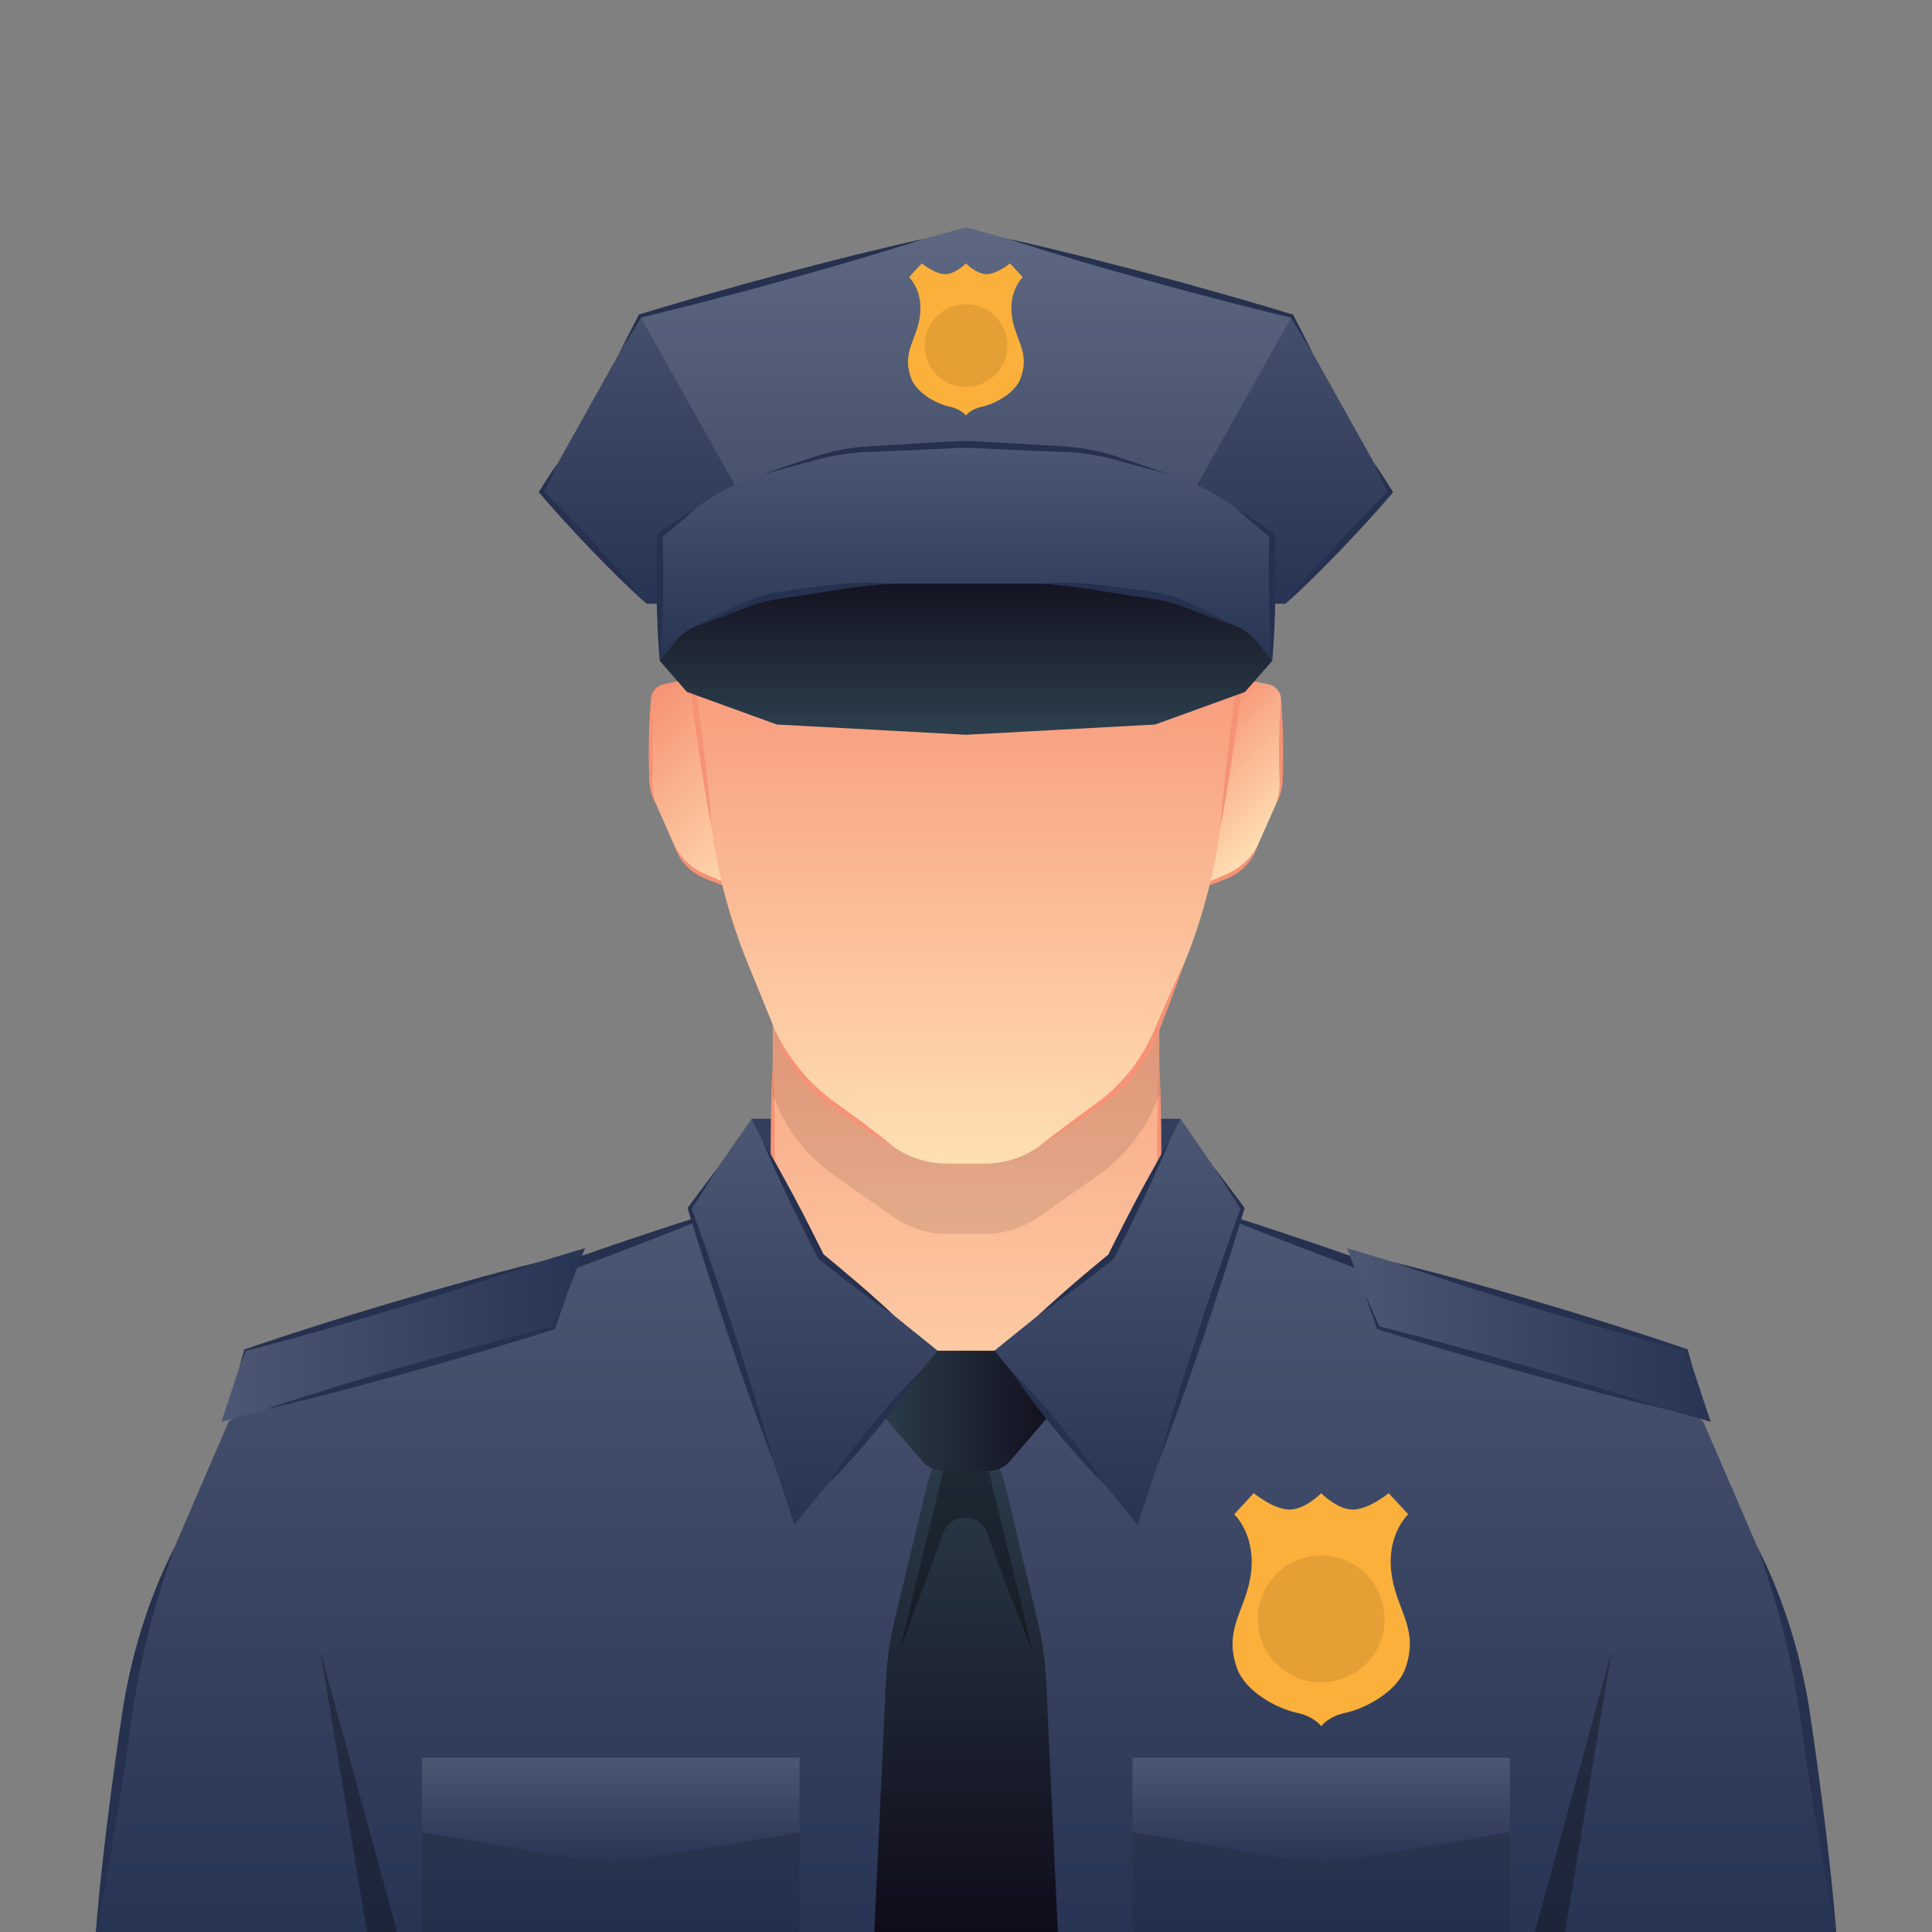 <?xml version="1.0" encoding="iso-8859-1"?>
<!-- Generator: Adobe Illustrator 21.0.0, SVG Export Plug-In . SVG Version: 6.00 Build 0)  -->
<svg version="1.1" xmlns="http://www.w3.org/2000/svg" xmlns:xlink="http://www.w3.org/1999/xlink" x="0px" y="0px" width="2800px"
	 height="2800px" viewBox="0 0 2800 2800" enable-background="new 0 0 2800 2800" xml:space="preserve">
<rect x="0" y="0" width="2800" height="2800" fill="#808080" stroke="none"/>
<!-- <g id="BACKGROUND">
	<linearGradient id="SVGID_1_" gradientUnits="userSpaceOnUse" x1="-9.428368e-08" y1="9.428277e-08" x2="2800" y2="2800">
		<stop  offset="0" style="stop-color:#FFFF7E"/>
		<stop  offset="1" style="stop-color:#00A8C5"/>
	</linearGradient>
	<rect fill="url(#SVGID_1_)" width="2800" height="2800"/>
	<circle opacity="0.5" fill="#FFFFFF" cx="1400" cy="1400" r="1211.9"/>
</g> -->
<g id="OBJECTS">
	<g>
		<linearGradient id="SVGID_2_" gradientUnits="userSpaceOnUse" x1="1399.999" y1="1464.373" x2="1399.999" y2="2060.578">
			<stop  offset="0" style="stop-color:#283453"/>
			<stop  offset="1" style="stop-color:#4C5774"/>
		</linearGradient>
		<polygon fill="url(#SVGID_2_)" points="1710.8,1621.4 1400,1621.4 1400,1621.4 1089.2,1621.4 1089.2,1843.3 1400,2060.6 
			1400,2060.6 1400,2060.6 1400,2060.6 1400,2060.6 1710.8,1843.3 		"/>
		<g>
			<linearGradient id="SVGID_3_" gradientUnits="userSpaceOnUse" x1="1400" y1="2225.486" x2="1400" y2="1225.896">
				<stop  offset="0" style="stop-color:#FFDFB4"/>
				<stop  offset="1" style="stop-color:#F69275"/>
			</linearGradient>
			<rect x="1119.9" y="1225.9" fill="url(#SVGID_3_)" width="560.3" height="999.6"/>
			<g>
				<path fill="#F69275" d="M1680.1,1779c-1.2-19.5-1.9-39-2.3-58.5c-0.3-9.8-0.3-19.5-0.5-29.3l-0.2-29.3c0-19.5,0.2-39,0.7-58.5
					c0.4-19.5,1.1-39,2.3-58.5c1.2,19.5,1.9,39,2.3,58.5c0.4,19.5,0.7,39,0.7,58.5l-0.2,29.3c-0.2,9.8-0.2,19.5-0.5,29.3
					C1682,1740,1681.4,1759.5,1680.1,1779z"/>
				<path fill="#F69275" d="M1119.9,1545c1.2,19.5,1.9,39,2.3,58.5c0.3,9.8,0.3,19.5,0.5,29.3l0.2,29.3c0,19.5-0.2,39-0.7,58.5
					c-0.4,19.5-1.1,39-2.3,58.5c-1.2-19.5-1.9-39-2.3-58.5c-0.4-19.5-0.7-39-0.7-58.5l0.2-29.3c0.2-9.8,0.2-19.5,0.5-29.3
					C1118,1584,1118.6,1564.5,1119.9,1545z"/>
			</g>
			<path opacity="0.1" d="M1119.9,1586.3l4.6,11.4c17.4,42.6,46.7,79.3,84.4,105.7l86,60.3c22.8,16,49.9,24.5,77.7,24.5h27.5h27.5
				c27.8,0,55-8.6,77.7-24.5l86-60.3c37.7-26.4,67-63.1,84.4-105.7l4.6-11.4v-360.4h-560.3V1586.3z"/>
			<g>
				<linearGradient id="SVGID_4_" gradientUnits="userSpaceOnUse" x1="917.655" y1="1030.446" x2="1131.808" y2="1244.599">
					<stop  offset="0" style="stop-color:#F69275"/>
					<stop  offset="1" style="stop-color:#FFDFB4"/>
				</linearGradient>
				<path fill="url(#SVGID_4_)" d="M943.3,1014.4v116.8c0,11.5,2.4,22.9,7.1,33.4l27.8,62.6c8.6,19.4,24.4,34.8,44.1,42.9l59.5,24.4
					v-244.2l-78.3-59.2c-5.3-4-12.1-5.6-18.7-4.2l-22.9,4.7C951.1,993.8,943.3,1003.4,943.3,1014.4z"/>
				<linearGradient id="SVGID_5_" gradientUnits="userSpaceOnUse" x1="1703.179" y1="1065.433" x2="1847.358" y2="1209.612">
					<stop  offset="0" style="stop-color:#F69275"/>
					<stop  offset="1" style="stop-color:#FFDFB4"/>
				</linearGradient>
				<path fill="url(#SVGID_5_)" d="M1796.5,991.2l-78.3,59.2v244.2l59.5-24.4c19.7-8.1,35.5-23.4,44.1-42.9l27.8-62.6
					c4.7-10.5,7.1-21.9,7.1-33.4v-116.8c0-11.1-7.8-20.6-18.6-22.8l-22.9-4.7C1808.6,985.6,1801.8,987.2,1796.5,991.2z"/>
			</g>
			<g>
				<path fill="#F69275" d="M978.2,1227.3c5.4,9.2,12,17.4,19.8,24.2c7.7,6.9,16.5,12.3,26.1,16.1c9.8,4,19.6,8.2,29.2,12.7
					c9.6,4.5,19.2,9.1,28.6,14.3c-10.3-2.9-20.4-6.3-30.4-9.9c-10-3.6-19.9-7.5-29.7-11.5c-10.2-4.1-19.5-10.4-27.1-18.3
					C987.1,1247,981.3,1237.5,978.2,1227.3z"/>
				<path fill="#F69275" d="M943.3,1014.4c1.2,12.6,1.9,25.2,2.3,37.8c0.3,6.3,0.3,12.6,0.5,18.9c0.1,6.3,0.1,12.6,0.2,18.9
					c0,12.6-0.2,25.2-0.7,37.8c-0.1,3.2-0.2,6.2-0.2,9.3c0.1,3.1,0.3,6.2,0.7,9.2c0.8,6.2,2.2,12.3,4.2,18.3
					c-3.2-5.5-5.5-11.5-7.1-17.7c-0.8-3.1-1.3-6.3-1.7-9.5c-0.4-3.2-0.5-6.5-0.6-9.6c-0.4-12.6-0.7-25.2-0.7-37.8
					c0.1-6.3,0.1-12.6,0.2-18.9c0.2-6.3,0.2-12.6,0.5-18.9C941.4,1039.6,942.1,1027,943.3,1014.4z"/>
				<path fill="#F69275" d="M1849.6,1164.7c1.9-6,3.4-12.1,4.2-18.3c0.4-3.1,0.7-6.2,0.7-9.2c0.1-3.1,0-6.1-0.2-9.3
					c-0.3-6.3-0.3-12.6-0.5-18.9c-0.1-6.3-0.1-12.6-0.2-18.9c0-12.6,0.2-25.2,0.7-37.8c0.4-12.6,1.1-25.2,2.3-37.8
					c1.2,12.6,1.9,25.2,2.3,37.8c0.4,12.6,0.7,25.2,0.7,37.8c-0.1,6.3-0.1,12.6-0.2,18.9c-0.2,6.3-0.2,12.6-0.5,18.9
					c-0.1,3.1-0.2,6.4-0.6,9.6c-0.4,3.2-1,6.4-1.7,9.5C1855.1,1153.2,1852.8,1159.2,1849.6,1164.7z"/>
				<path fill="#F69275" d="M1718.2,1294.6c9.3-5.2,18.9-9.8,28.6-14.3c9.7-4.4,19.4-8.7,29.2-12.7c9.5-3.9,18.3-9.3,26.1-16.1
					c7.8-6.8,14.3-15,19.8-24.2c-3.2,10.2-9,19.7-16.5,27.6c-7.5,7.9-16.9,14.2-27.1,18.3c-9.8,4-19.7,7.9-29.7,11.5
					C1738.6,1288.3,1728.5,1291.7,1718.2,1294.6z"/>
			</g>
			<linearGradient id="SVGID_6_" gradientUnits="userSpaceOnUse" x1="1400" y1="877.204" x2="1400" y2="1686.364">
				<stop  offset="0" style="stop-color:#F69275"/>
				<stop  offset="1" style="stop-color:#FFDFB4"/>
			</linearGradient>
			<path fill="url(#SVGID_6_)" d="M1400,1686.4h27.5c27.8,0,55-8.6,77.7-24.5l86-60.3c37.7-26.4,67-63.1,84.4-105.7l40.7-99.7
				c25.8-63.1,43.4-129.3,52.4-196.9l42.9-322H1400H988.4l42.9,322c9,67.6,26.6,133.8,52.4,196.9l40.7,99.7
				c17.4,42.6,46.7,79.3,84.4,105.7l86,60.3c22.8,16,49.9,24.5,77.7,24.5H1400z"/>
			<g>
				<path fill="#F69275" d="M1768.7,1199.2c1.9-27.1,4.7-54,7.6-80.9c3-26.9,6.3-53.8,9.8-80.6c3.6-26.8,7.4-53.6,11.6-80.4
					c4.2-26.8,8.6-53.5,13.8-80.1c-1.9,27.1-4.6,54-7.6,80.9c-2.9,26.9-6.3,53.8-9.9,80.6c-3.6,26.8-7.5,53.6-11.6,80.4
					C1778.3,1145.9,1773.9,1172.6,1768.7,1199.2z"/>
				<path fill="#F69275" d="M1505.2,1661.8c22.9-18.1,46.3-35.5,69.8-52.7l8.8-6.5c2.9-2.1,5.9-4.3,8.8-6.4
					c5.8-4.3,11.3-8.9,16.6-13.6l3.9-3.7l2-1.8l1.9-1.9l3.8-3.8l3.7-3.9c2.5-2.6,4.8-5.3,7.2-8c1.2-1.3,2.3-2.8,3.4-4.1
					c1.1-1.4,2.3-2.7,3.4-4.2c2.2-2.8,4.4-5.6,6.5-8.6c1-1.5,2.1-2.9,3.1-4.4l3-4.5c0.5-0.7,1-1.5,1.5-2.2l1.4-2.3l2.8-4.6l2.7-4.7
					c0.9-1.6,1.8-3.1,2.6-4.7l2.5-4.8c0.8-1.6,1.6-3.2,2.4-4.8c1.6-3.2,3-6.5,4.5-9.8l8.7-20.1c11.6-26.8,23.4-53.4,36-79.8
					c-9.5,27.6-19.7,54.9-30.2,82.1c-2.6,6.8-5.2,13.6-7.9,20.4c-1.4,3.4-2.8,6.9-4.4,10.2c-0.8,1.7-1.5,3.4-2.3,5l-2.5,5
					c-6.7,13.2-14.9,25.6-24,37.3c-9.2,11.6-19.5,22.3-30.7,32c-5.7,4.8-11.4,9.4-17.5,13.6c-3,2.2-6,4.2-9,6.2l-9.1,6.1
					C1554.4,1630.4,1530,1646.4,1505.2,1661.8z"/>
				<path fill="#F69275" d="M1124.5,1495.9c9.2,18,19.8,35.1,32.2,50.7c12.4,15.6,26.4,29.8,41.9,42.2l5.8,4.6l6,4.4l12.3,8.8
					c8.2,5.9,16.3,11.9,24.4,17.9c16.2,12.1,32.2,24.4,47.7,37.3c-17.5-10.2-34.5-21.1-51.4-32.2c-8.4-5.5-16.8-11.2-25.1-16.8
					l-12.5-8.6l-6.2-4.5l-6.1-4.7c-15.9-12.9-30.1-28-41.9-44.7C1140,1533.5,1130.6,1515.2,1124.5,1495.9z"/>
				<path fill="#F69275" d="M988.4,877.2c5.2,26.6,9.7,53.3,13.8,80.1c4.2,26.8,8,53.6,11.6,80.4c3.6,26.8,6.9,53.7,9.9,80.6
					c3,26.9,5.7,53.9,7.6,80.9c-5.2-26.6-9.7-53.3-13.8-80.1c-4.2-26.8-8-53.6-11.6-80.4c-3.6-26.8-6.9-53.7-9.8-80.6
					C993.1,931.2,990.4,904.3,988.4,877.2z"/>
			</g>
		</g>
		<g>
			<linearGradient id="SVGID_7_" gradientUnits="userSpaceOnUse" x1="1400" y1="329.576" x2="1400" y2="875.041">
				<stop  offset="0" style="stop-color:#4C5774"/>
				<stop  offset="1" style="stop-color:#283453"/>
			</linearGradient>
			<polygon fill="url(#SVGID_7_)" points="1872.4,458 1400,329.6 927.6,458 784.9,713.3 937.1,875 1400,875 1862.9,875 
				2015.1,713.3 			"/>
			<polygon opacity="0.1" fill="#FFFFFF" points="1400,329.6 927.6,458 1119.9,800.8 1400,800.8 1680.1,800.8 1872.4,458 			"/>
			<g>
				<path fill="#25314F" d="M808,671.9c-1.6,3.6-3.2,7.3-4.9,10.8c-1.7,3.6-3.3,7.2-5.1,10.7l-5.2,10.7l-5.3,10.6l-0.5-3.7
					c26.6,25.8,52.3,52.5,77.4,79.7c12.5,13.6,24.9,27.4,37.1,41.4c6.1,7,12.1,14,18,21.2c3,3.6,5.9,7.1,8.8,10.7
					c2.9,3.6,5.8,7.2,8.7,10.9c-3.5-3.1-7-6.2-10.4-9.3c-3.4-3.1-6.8-6.3-10.2-9.5c-6.8-6.3-13.4-12.8-20.1-19.3
					c-13.2-13-26.2-26.2-39.1-39.5c-25.6-26.7-50.7-54-74.8-82.1l-1.6-1.9l1.1-1.8l6.3-10.1l6.4-10c2.1-3.3,4.3-6.6,6.5-9.9
					C803.5,678.5,805.7,675.2,808,671.9z"/>
				<path fill="#25314F" d="M1340,345.9c-33.9,11.1-68,21.4-102.2,31.5l-25.6,7.5c-8.5,2.5-17.1,4.9-25.7,7.3l-25.7,7.3l-25.7,7.2
					c-34.3,9.5-68.7,18.8-103.2,27.7l-25.9,6.7l-25.9,6.5c-17.3,4.4-34.6,8.5-51.9,12.8l1.5-1.2l-7.9,13.1c-2.6,4.3-5.2,8.7-7.9,13
					l-8,13c-2.7,4.3-5.4,8.6-8.1,12.9c2.2-4.6,4.5-9.1,6.8-13.7l6.9-13.6c2.3-4.5,4.6-9.1,7-13.6l7-13.6l0.4-0.9l1.1-0.3
					c17.1-5.1,34.1-10.3,51.2-15.3l25.6-7.5l25.7-7.3c34.2-9.8,68.6-19.2,103-28.4l25.8-6.8l25.9-6.7c8.6-2.2,17.2-4.5,25.9-6.7
					l25.9-6.5C1270.5,361.9,1305.1,353.5,1340,345.9z"/>
				<path fill="#25314F" d="M1992,671.9c2.3,3.3,4.5,6.5,6.7,9.8c2.2,3.3,4.4,6.6,6.5,9.9l6.4,10l6.3,10.1l1.1,1.8l-1.6,1.9
					c-24.1,28.1-49.2,55.4-74.8,82.1c-12.8,13.3-25.8,26.5-39.1,39.5c-6.6,6.5-13.3,12.9-20.1,19.3c-3.4,3.2-6.7,6.4-10.2,9.5
					c-3.4,3.1-6.9,6.2-10.4,9.3c2.8-3.7,5.7-7.3,8.7-10.9c2.9-3.6,5.9-7.2,8.8-10.7c5.9-7.2,11.9-14.2,18-21.2
					c12.1-14,24.5-27.8,37.1-41.4c25.1-27.2,50.8-53.9,77.4-79.7l-0.5,3.7l-5.3-10.6l-5.2-10.7c-1.7-3.6-3.4-7.2-5.1-10.7
					C1995.2,679.2,1993.6,675.6,1992,671.9z"/>
				<path fill="#25314F" d="M1460,345.9c34.8,7.6,69.5,16,104,24.6l25.9,6.5c8.6,2.2,17.2,4.4,25.9,6.7l25.9,6.7l25.8,6.8
					c34.4,9.2,68.8,18.6,103,28.4l25.7,7.3l25.6,7.5c17.1,4.9,34.2,10.1,51.2,15.3l1.1,0.3l0.4,0.9l7,13.6c2.3,4.5,4.7,9,7,13.6
					l6.9,13.6c2.3,4.6,4.6,9.1,6.8,13.7c-2.7-4.3-5.4-8.6-8.1-12.9l-8-13c-2.7-4.3-5.3-8.7-7.9-13l-7.9-13.1l1.5,1.2
					c-17.3-4.2-34.6-8.4-51.9-12.8l-25.9-6.5l-25.9-6.7c-34.5-8.9-68.9-18.2-103.2-27.7l-25.7-7.2l-25.7-7.3
					c-8.6-2.5-17.1-4.8-25.7-7.3l-25.6-7.5C1528,367.3,1493.9,357,1460,345.9z"/>
			</g>
			<linearGradient id="SVGID_8_" gradientUnits="userSpaceOnUse" x1="1400" y1="1064.894" x2="1400" y2="807.914">
				<stop  offset="0" style="stop-color:#2D404E"/>
				<stop  offset="1" style="stop-color:#100C1A"/>
			</linearGradient>
			<polygon fill="url(#SVGID_8_)" points="1400,807.9 956.3,807.9 956.3,957.9 995.6,1002.8 1125.8,1050 1400,1064.9 1674.2,1050 
				1804.4,1002.8 1843.7,957.9 1843.7,807.9 			"/>
			<linearGradient id="SVGID_9_" gradientUnits="userSpaceOnUse" x1="1400" y1="644.164" x2="1400" y2="957.884">
				<stop  offset="0" style="stop-color:#4C5774"/>
				<stop  offset="1" style="stop-color:#283453"/>
			</linearGradient>
			<path fill="url(#SVGID_9_)" d="M1695,687.6l-76.7-23.4c-24.4-7.5-49.7-11.9-75.2-13.2l-127.1-6.5c-10.6-0.5-21.3-0.5-32,0
				l-127.1,6.5c-25.5,1.3-50.8,5.7-75.2,13.2l-76.7,23.4c-34.9,10.6-67.7,27.3-96.9,49.3l-51.7,38.9v182.1l20.5-26.1
				c8.3-10.5,19-18.8,31.3-24.1l67.7-29.2c18.4-7.9,37.8-13.4,57.6-16.3l70.9-10.2c28.6-4.1,57.4-6.2,86.3-6.2H1400h109.2
				c28.9,0,57.7,2.1,86.3,6.2l70.9,10.2c19.8,2.9,39.2,8.3,57.6,16.3l67.7,29.2c12.3,5.3,23.1,13.6,31.3,24.1l20.5,26.1V775.8
				l-51.7-38.9C1762.7,715,1729.9,698.3,1695,687.6z"/>
			<g>
				<path fill="#25314F" d="M1695,687.6c-24.2-6.2-48.3-12.9-72.5-19.5c-23.9-7-48.4-11.3-73-12.7l-74.9-3.1
					c-12.5-0.5-25-1.2-37.5-1.8l-18.7-0.9c-6.2-0.3-12.3-0.5-18.5-0.5c-6.2,0-12.3,0.2-18.5,0.5l-18.7,0.9l-37.5,1.8l-74.9,3.1
					c-12.3,0.7-24.6,2.2-36.8,4.3c-6.1,1.1-12.2,2.3-18.2,3.7c-6,1.4-12,3-18,4.7c-24.1,6.6-48.2,13.3-72.5,19.5
					c23.6-8.4,47.3-16.3,71-24.2c11.8-4,24.1-7.5,36.4-10.2c12.3-2.7,24.9-4.5,37.5-5.6c6.3-0.6,12.6-0.9,18.8-1.3l18.7-1.1
					l37.4-2.3l37.4-2.1l18.7-1c6.3-0.4,12.7-0.6,19-0.6c6.3,0,12.7,0.2,19,0.6l18.7,1c12.5,0.7,25,1.3,37.4,2.1l37.4,2.3l18.7,1.1
					c6.2,0.4,12.5,0.8,18.8,1.3c12.6,1.1,25.1,2.9,37.5,5.6c12.3,2.7,24.5,6.1,36.4,10.2C1647.7,671.4,1671.4,679.3,1695,687.6z"/>
				<path fill="#25314F" d="M1843.7,957.9c-1.5-15.2-2.5-30.3-3.2-45.5c-0.7-15.2-1.2-30.3-1.5-45.5c-0.5-30.3-0.4-60.7,0.7-91
					l1.6,3.2c-4.2-3.4-8.4-6.8-12.6-10.2c-4.2-3.4-8.3-6.9-12.4-10.4c-4.1-3.5-8.2-7-12.3-10.6l-6.1-5.4c-2-1.8-4-3.6-6-5.5
					c2.3,1.4,4.6,2.8,6.9,4.2l6.9,4.3c4.6,2.9,9.1,5.9,13.6,8.9c4.5,3,9,6,13.4,9.1c4.4,3.1,8.9,6.1,13.3,9.2l1.5,1.1l0.1,2.1
					c1,30.3,1.2,60.7,0.7,91c-0.3,15.2-0.7,30.3-1.5,45.5C1846.2,927.5,1845.2,942.7,1843.7,957.9z"/>
				<path fill="#25314F" d="M1509.2,845.8c24.3-2.1,48.9-1.7,73.3,0.5c6.1,0.5,12.2,1.2,18.2,2c6,0.7,12.1,1.5,18.1,2.3l18.1,2.4
					l18.1,2.5c6,0.9,12,1.7,18.2,2.8c6.1,1.1,12.2,2.4,18.2,4.1c12,3.2,23.7,7.5,34.9,12.8c22,10.4,44,21,65.5,32.5
					c-23.2-7.7-46-16.4-68.6-25.3c-11.1-4.4-22.5-8.1-34.1-10.8c-5.8-1.4-11.6-2.6-17.5-3.5c-5.8-1-11.9-1.7-17.9-2.6l-18.1-2.7
					l-18-2.8c-12-1.9-24-4-36-5.8C1557.6,850.4,1533.5,847.9,1509.2,845.8z"/>
				<path fill="#25314F" d="M1008.2,907.7c21.5-11.5,43.5-22.2,65.5-32.5c11.2-5.3,22.9-9.6,34.9-12.8c6-1.6,12.1-3,18.2-4.1
					c6.2-1.1,12.1-1.9,18.2-2.8l18.1-2.5l18.1-2.4c6-0.8,12.1-1.6,18.1-2.3l9.1-1.1c3-0.3,6.1-0.6,9.1-0.9c24.4-2.2,49-2.6,73.3-0.5
					c-24.3,2.1-48.5,4.6-72.4,8.3c-11.9,1.8-23.9,4-36,5.8l-18,2.8l-18.1,2.7c-6,0.9-12.1,1.7-17.9,2.6c-5.9,0.9-11.7,2.1-17.5,3.5
					c-11.6,2.8-23,6.4-34.1,10.8C1054.1,891.3,1031.4,899.9,1008.2,907.7z"/>
				<path fill="#25314F" d="M1008.1,736.9c-2,1.9-4,3.7-6,5.5l-6.1,5.4c-4.1,3.6-8.2,7.1-12.3,10.6c-4.1,3.5-8.3,7-12.4,10.4
					c-4.2,3.4-8.3,6.9-12.6,10.2l1.6-3.2c1,30.3,1.2,60.7,0.7,91c-0.3,15.2-0.7,30.3-1.5,45.5c-0.7,15.2-1.7,30.3-3.2,45.5
					c-1.6-15.2-2.5-30.3-3.2-45.5c-0.7-15.2-1.2-30.3-1.5-45.5c-0.5-30.3-0.3-60.7,0.7-91l0.1-2.1l1.5-1.1c4.4-3.1,8.9-6.2,13.3-9.2
					c4.5-3,8.9-6.1,13.4-9.1c4.5-3,9-6,13.6-8.9l6.9-4.3C1003.5,739.7,1005.8,738.3,1008.1,736.9z"/>
			</g>
			<g>
				<path fill="#FBB03B" d="M1467.2,462.3c-7.2-40,15.1-60.6,15.1-60.6l-18.5-20c0,0-18.9,15.6-33.9,15.6s-30-15.6-30-15.6
					s-15,15.6-30,15.6c-15,0-33.9-15.6-33.9-15.6l-18.5,20c0,0,22.3,20.6,15.1,60.6c-5.8,32.3-25.3,49.4-12.3,85.5
					c7.7,21.4,36.9,37.6,56.3,41.7c16.7,3.6,23.2,12.7,23.2,12.7s6.5-9.2,23.2-12.7c19.5-4.2,48.7-20.3,56.3-41.7
					C1492.5,511.7,1473,494.6,1467.2,462.3z"/>
				<circle fill="#E4A035" cx="1400" cy="500.8" r="60"/>
			</g>
		</g>
		<g>
			<linearGradient id="SVGID_10_" gradientUnits="userSpaceOnUse" x1="1400" y1="1745.033" x2="1400" y2="2800">
				<stop  offset="0" style="stop-color:#4C5774"/>
				<stop  offset="1" style="stop-color:#283453"/>
			</linearGradient>
			<path fill="url(#SVGID_10_)" d="M2547.1,2242.4l-78.5-181.8l-98.3-84L1728.1,1745l-83.9,180.7L1400,2090.6l-244.2-164.9
				l-83.9-180.7l-642.2,231.5l-98.3,84l-78.5,181.8c-33.6,77.9-56.8,159.8-68.9,243.8L138.8,2800H1400h1261.2l-45.2-313.9
				C2603.9,2402.2,2580.8,2320.2,2547.1,2242.4z"/>
			<g>
				<path fill="#25314F" d="M1071.9,1745c-52.5,22.2-105.4,43-158.6,63.4c-53.1,20.3-106.5,40.1-160,59.4
					c-53.5,19.3-107.2,38.1-161.1,56.4c-53.9,18.2-108,36-162.5,52.3c52.5-22.2,105.4-43,158.5-63.4c53.1-20.3,106.5-40.1,160-59.4
					c53.5-19.3,107.2-38.1,161.1-56.4C963.2,1779.2,1017.3,1761.4,1071.9,1745z"/>
				<path fill="#25314F" d="M2370.3,1976.5c-54.6-16.4-108.6-34.2-162.5-52.3c-53.9-18.3-107.6-37.1-161.1-56.4
					c-53.5-19.3-106.9-39.1-160-59.4c-53.1-20.4-106.1-41.2-158.5-63.4c54.6,16.3,108.6,34.2,162.5,52.3
					c53.9,18.3,107.6,37.1,161.1,56.4c53.5,19.3,106.9,39.1,160,59.4C2264.9,1933.6,2317.9,1954.3,2370.3,1976.5z"/>
				<path fill="#25314F" d="M2661.2,2800c-9.9-46.7-18.2-93.5-26.2-140.5c-7.9-47-15.2-94-21.9-141.1l-5-35.3
					c-0.9-5.8-1.7-11.7-2.6-17.5l-1.4-8.7l-1.5-8.7c-4.1-23.3-8.9-46.4-14.4-69.4c-11-46-25-91.4-41-136.3
					c21.7,42.5,39,87.3,52.4,133.3c6.7,23,12.3,46.3,17,69.8c0.6,2.9,1.2,5.9,1.7,8.8l1.6,8.9c1.1,5.9,2,11.8,2.9,17.7
					c1.8,11.8,3.5,23.6,5.2,35.3c6.8,47.1,13,94.3,18.7,141.6C2652.3,2705.1,2657.5,2752.4,2661.2,2800z"/>
				<path fill="#25314F" d="M252.9,2242.4c-16,44.9-30,90.3-41,136.3c-5.5,23-10.3,46.2-14.4,69.4l-1.5,8.7l-1.4,8.7
					c-1,5.8-1.8,11.7-2.6,17.5l-5,35.3c-6.8,47.1-14.1,94.1-21.9,141.1c-7.9,46.9-16.3,93.8-26.2,140.5
					c3.7-47.6,8.9-94.9,14.5-142.2c5.7-47.3,12-94.5,18.8-141.6c1.7-11.8,3.4-23.5,5.2-35.3c1-5.9,1.9-11.8,2.9-17.7l1.6-8.9
					c0.5-2.9,1.2-5.9,1.7-8.8c4.7-23.5,10.3-46.8,17-69.8C213.9,2329.7,231.2,2284.9,252.9,2242.4z"/>
			</g>
			<linearGradient id="SVGID_11_" gradientUnits="userSpaceOnUse" x1="1400" y1="2044.43" x2="1400" y2="2800">
				<stop  offset="0" style="stop-color:#2D404E"/>
				<stop  offset="1" style="stop-color:#100C1A"/>
			</linearGradient>
			<path fill="url(#SVGID_11_)" d="M1400,2800h133.1l-17-364.6c-1.3-28.9-5.4-57.5-12.1-85.6l-46.9-196.1
				c-3.5-14.8-9.3-29-17.1-42.1l-39.9-67.2l-39.9,67.2c-7.8,13.1-13.5,27.3-17.1,42.1l-46.9,196.1c-6.7,28.1-10.8,56.8-12.1,85.6
				l-17,364.6H1400z"/>
			<g opacity="0.3">
				<polygon points="532,2800 575.6,2800 464.3,2393.4 				"/>
				<polygon points="2224.4,2800 2268,2800 2335.7,2393.4 				"/>
			</g>
			<path opacity="0.3" d="M1430.8,2221.8c18.4,51.6,42.7,116.9,65.7,171.6c-11.2-46.3-96.5-397.3-96.5-397.3l-96.5,397.3l63.8-172
				C1378.2,2191.8,1420.2,2192.1,1430.8,2221.8z"/>
			<linearGradient id="SVGID_12_" gradientUnits="userSpaceOnUse" x1="1255.874" y1="2044.43" x2="1544.126" y2="2044.43">
				<stop  offset="0" style="stop-color:#2D404E"/>
				<stop  offset="1" style="stop-color:#100C1A"/>
			</linearGradient>
			<path fill="url(#SVGID_12_)" d="M1400,1957.5h-144.1v66.2l81.1,94.4c7.2,8.4,17.8,13.3,28.9,13.3h68.4c11.1,0,21.6-4.8,28.9-13.3
				l81.1-94.4v-66.2H1400z"/>
			<g>
				<linearGradient id="SVGID_13_" gradientUnits="userSpaceOnUse" x1="1179.055" y1="1621.352" x2="1179.055" y2="2209.63">
					<stop  offset="0" style="stop-color:#4C5774"/>
					<stop  offset="1" style="stop-color:#283453"/>
				</linearGradient>
				<polygon fill="url(#SVGID_13_)" points="1089.2,1621.4 999.3,1751.4 1151.2,2209.6 1358.8,1957.5 1189.9,1821.1 				"/>
				<linearGradient id="SVGID_14_" gradientUnits="userSpaceOnUse" x1="1620.945" y1="1621.352" x2="1620.945" y2="2209.63">
					<stop  offset="0" style="stop-color:#4C5774"/>
					<stop  offset="1" style="stop-color:#283453"/>
				</linearGradient>
				<polygon fill="url(#SVGID_14_)" points="1710.8,1621.4 1610.1,1821.1 1441.2,1957.5 1648.8,2209.6 1800.7,1751.4 				"/>
			</g>
			<g>
				<path fill="#25314F" d="M1295.9,1906.8c-4.7-3.2-9.4-6.5-14-9.8c-4.7-3.3-9.2-6.6-13.8-10c-9.2-6.7-18.3-13.5-27.4-20.3
					c-9.1-6.9-18.1-13.7-27.1-20.7l-13.4-10.5l-13.4-10.6l-0.8-0.6l-0.5-1c-7.3-14.1-14.4-28.3-21.5-42.4c-7-14.2-14-28.5-20.8-42.8
					c-6.8-14.3-13.5-28.7-20.1-43.2c-3.3-7.2-6.4-14.5-9.7-21.8c-3.1-7.3-6.3-14.6-9.3-22c4.1,6.8,8.1,13.7,12.1,20.5
					c3.9,6.9,7.9,13.8,11.7,20.7c7.7,13.9,15.3,27.8,22.8,41.8c7.5,14,14.8,28.1,22,42.2c7.2,14.1,14.3,28.3,21.4,42.5l-1.3-1.6
					l13.1,10.8l13.1,10.9c8.7,7.3,17.3,14.7,26,22.1c8.6,7.4,17.2,14.9,25.6,22.5c4.2,3.8,8.5,7.6,12.7,11.4
					C1287.6,1899,1291.8,1902.9,1295.9,1906.8z"/>
				<path fill="#25314F" d="M1198.8,2151.7c9.6-14.9,20-29.2,30.6-43.3c10.6-14.1,21.6-27.9,32.8-41.5c11.2-13.6,22.7-27,34.5-40.2
					c11.8-13.1,23.9-26.1,36.7-38.4c-9.6,14.9-20,29.2-30.6,43.4c-10.6,14.1-21.6,27.9-32.8,41.5c-11.2,13.6-22.7,27-34.5,40.2
					C1223.7,2126.5,1211.7,2139.4,1198.8,2151.7z"/>
				<path fill="#25314F" d="M1039.9,1692.7c-3.1,5.1-6.2,10.1-9.4,15.2l-9.5,15.1l-9.6,15c-3.2,5-6.4,10-9.7,15l0.4-2.5
					c11.1,30.5,21.8,61.2,32.4,91.9c10.5,30.7,20.8,61.5,30.9,92.4c5.1,15.4,9.9,30.9,14.9,46.4c5,15.5,9.7,31,14.5,46.5
					c9.5,31.1,18.8,62.2,27.3,93.6c-11.9-30.3-23-60.8-34-91.4c-5.4-15.3-10.9-30.6-16.1-46c-5.3-15.4-10.6-30.7-15.8-46.1
					c-10.4-30.8-20.5-61.6-30.4-92.6c-9.9-30.9-19.6-61.9-28.9-93.1l-0.4-1.4l0.8-1.1c3.5-4.8,7-9.6,10.6-14.3l10.7-14.3l10.7-14.2
					C1032.6,1702.2,1036.2,1697.4,1039.9,1692.7z"/>
				<path fill="#25314F" d="M1504.1,1906.8c4.1-3.9,8.3-7.8,12.5-11.6c4.2-3.9,8.4-7.6,12.7-11.4c8.5-7.6,17-15.1,25.6-22.5
					c8.6-7.4,17.2-14.8,26-22.1l13.1-10.9l13.1-10.8l-1.3,1.6c7-14.2,14.2-28.4,21.4-42.5c7.2-14.1,14.5-28.2,22-42.2
					c7.5-14,15-27.9,22.8-41.8c3.8-6.9,7.8-13.8,11.7-20.7c4-6.9,8-13.7,12.1-20.5c-3,7.4-6.1,14.7-9.3,22
					c-3.2,7.3-6.4,14.5-9.7,21.8c-6.5,14.5-13.2,28.8-20.1,43.2c-6.8,14.3-13.8,28.6-20.8,42.8c-7.1,14.2-14.2,28.4-21.5,42.4
					l-0.5,1l-0.8,0.6l-13.4,10.6l-13.4,10.5c-9,7-18,13.9-27.1,20.7c-9.1,6.8-18.2,13.7-27.4,20.3c-4.6,3.3-9.2,6.7-13.8,10
					C1513.4,1900.3,1508.8,1903.6,1504.1,1906.8z"/>
				<path fill="#25314F" d="M1601.2,2151.7c-12.8-12.3-24.9-25.2-36.7-38.4c-11.8-13.2-23.3-26.6-34.5-40.2
					c-11.2-13.6-22.2-27.4-32.8-41.5c-10.6-14.1-21-28.4-30.6-43.4c12.8,12.3,24.9,25.2,36.7,38.4c11.8,13.2,23.3,26.6,34.5,40.2
					c11.2,13.6,22.2,27.5,32.8,41.5C1581.2,2122.5,1591.5,2136.8,1601.2,2151.7z"/>
				<path fill="#25314F" d="M1760.1,1692.7c3.7,4.7,7.3,9.4,10.9,14.1l10.7,14.2l10.7,14.3c3.6,4.8,7.1,9.6,10.6,14.3l0.8,1.1
					l-0.4,1.4c-9.3,31.1-19,62.1-28.9,93.1c-9.9,30.9-20.1,61.8-30.4,92.6c-5.2,15.4-10.5,30.7-15.8,46.1
					c-5.2,15.4-10.7,30.7-16.1,46c-11,30.6-22.1,61.1-34,91.4c8.5-31.4,17.8-62.5,27.3-93.6c4.8-15.5,9.5-31.1,14.5-46.5
					c4.9-15.5,9.8-31,14.9-46.4c10.1-30.9,20.3-61.7,30.9-92.4c10.6-30.7,21.2-61.4,32.4-91.9l0.4,2.5c-3.2-5-6.5-9.9-9.7-15
					l-9.6-15l-9.5-15.1C1766.4,1702.9,1763.2,1697.8,1760.1,1692.7z"/>
			</g>
			<g>
				<linearGradient id="SVGID_15_" gradientUnits="userSpaceOnUse" x1="320.793" y1="1934.757" x2="847.882" y2="1934.757">
					<stop  offset="0" style="stop-color:#4C5774"/>
					<stop  offset="1" style="stop-color:#283453"/>
				</linearGradient>
				<polygon fill="url(#SVGID_15_)" points="320.8,2060.6 802.7,1924.3 847.9,1808.9 355.2,1956.7 				"/>
				<linearGradient id="SVGID_16_" gradientUnits="userSpaceOnUse" x1="1952.117" y1="1934.757" x2="2479.206" y2="1934.757">
					<stop  offset="0" style="stop-color:#4C5774"/>
					<stop  offset="1" style="stop-color:#283453"/>
				</linearGradient>
				<polygon fill="url(#SVGID_16_)" points="2444.8,1956.7 1952.1,1808.9 1997.3,1924.3 2479.2,2060.6 				"/>
			</g>
			<g>
				<path fill="#25314F" d="M384.2,2042.6c34.4-11.6,69-22.5,103.6-33.1l26-7.9l26.1-7.7l26.1-7.7l26.1-7.5
					c34.8-10,69.7-19.8,104.7-29.1l26.2-7.1l26.3-6.9c8.8-2.3,17.5-4.6,26.3-6.8c8.8-2.2,17.6-4.5,26.4-6.6l-1.5,1.3
					c3.6-8.2,7.1-16.4,10.7-24.6l5.4-12.3l5.5-12.2l-4.3,12.7l-4.4,12.7c-2.9,8.5-5.9,16.9-8.9,25.3l-0.3,1l-1.1,0.4
					c-8.6,2.8-17.3,5.4-25.9,8.2c-8.7,2.7-17.3,5.4-26,8l-26,7.9l-26.1,7.7c-34.7,10.3-69.6,20.3-104.5,30l-26.2,7.2l-26.2,7.1
					l-26.2,7.1l-26.3,6.9C454.8,2025.7,419.6,2034.6,384.2,2042.6z"/>
				<path fill="#25314F" d="M778.8,1829.7c-34.7,12.5-69.7,24-104.8,35.4c-8.8,2.8-17.5,5.7-26.3,8.4l-26.4,8.3
					c-8.8,2.8-17.6,5.5-26.4,8.2c-8.8,2.7-17.6,5.4-26.4,8c-8.8,2.7-17.6,5.3-26.5,7.9c-8.8,2.6-17.7,5.3-26.5,7.8l-13.3,3.9
					l-13.3,3.8l-26.6,7.6c-35.5,10-71,19.8-106.8,28.9l0.9-0.8l-4.8,12.6l-4.9,12.6l3.6-13l3.7-13l0.2-0.6l0.7-0.2
					c34.9-12.1,69.9-23.4,105-34.6l26.4-8.3l13.2-4.1l13.2-4.1c8.8-2.7,17.6-5.4,26.4-8c8.8-2.7,17.6-5.3,26.5-7.9
					c8.8-2.6,17.7-5.3,26.5-7.8c8.8-2.6,17.7-5.2,26.5-7.7l26.6-7.6c8.9-2.5,17.7-5,26.6-7.4C707.3,1848,742.9,1838.4,778.8,1829.7z
					"/>
				<path fill="#25314F" d="M2415.8,2042.6c-35.4-8.1-70.5-17-105.6-26.1l-26.3-6.9l-26.2-7.1l-26.2-7.1l-26.2-7.2
					c-34.9-9.7-69.8-19.7-104.5-30l-26.1-7.7l-26-7.9c-8.7-2.6-17.3-5.3-26-8c-8.6-2.7-17.3-5.4-25.9-8.2l-1.1-0.4l-0.3-1
					c-3-8.4-6-16.9-8.9-25.3l-4.4-12.7l-4.3-12.7l5.5,12.2l5.4,12.3c3.6,8.2,7.1,16.4,10.7,24.6l-1.5-1.3c8.8,2.1,17.6,4.4,26.4,6.6
					c8.8,2.2,17.6,4.5,26.3,6.8l26.3,6.9l26.2,7.1c35,9.4,69.9,19.2,104.7,29.1l26.1,7.5l26.1,7.7l26.1,7.7l26,7.9
					C2346.8,2020.2,2381.4,2031,2415.8,2042.6z"/>
				<path fill="#25314F" d="M2021.2,1829.7c35.9,8.7,71.5,18.3,107,28.2c8.9,2.5,17.8,4.9,26.6,7.4l26.6,7.6
					c8.9,2.5,17.7,5.1,26.5,7.7c8.8,2.6,17.7,5.2,26.5,7.8c8.8,2.6,17.7,5.3,26.5,7.9c8.8,2.7,17.6,5.3,26.4,8l13.2,4.1l13.2,4.1
					l26.4,8.3c35.1,11.2,70.2,22.6,105,34.6l0.7,0.2l0.2,0.6l3.7,13l3.6,13l-4.9-12.6l-4.8-12.6l0.9,0.8
					c-35.7-9.1-71.3-18.9-106.8-28.9l-26.6-7.6l-13.3-3.8l-13.3-3.9c-8.8-2.6-17.7-5.2-26.5-7.8c-8.8-2.6-17.7-5.3-26.5-7.9
					c-8.8-2.7-17.6-5.3-26.4-8c-8.8-2.7-17.6-5.4-26.4-8.2l-26.4-8.3c-8.8-2.8-17.5-5.6-26.3-8.4
					C2091,1853.7,2056,1842.1,2021.2,1829.7z"/>
			</g>
			<g>
				<path fill="#FBB03B" d="M2017.7,2287.3c-11.1-61.3,23.2-92.7,23.2-92.7l-28.3-30.6c0,0-28.9,23.8-51.9,23.8
					s-45.9-23.8-45.9-23.8s-23,23.8-45.9,23.8c-23,0-51.9-23.8-51.9-23.8l-28.3,30.6c0,0,34.2,31.5,23.2,92.7
					c-8.9,49.4-38.8,75.6-18.9,131c11.8,32.7,56.4,57.5,86.3,63.9c25.6,5.5,35.5,19.5,35.5,19.5s9.9-14,35.5-19.5
					c29.8-6.4,74.5-31.2,86.3-63.9C2056.5,2362.9,2026.6,2336.7,2017.7,2287.3z"/>
				<circle fill="#E4A035" cx="1914.8" cy="2346.3" r="91.9"/>
			</g>
			<rect x="611.6" y="2547.4" opacity="0.1" width="547.2" height="252.6"/>
			<linearGradient id="SVGID_17_" gradientUnits="userSpaceOnUse" x1="885.234" y1="2547.374" x2="885.234" y2="2702.043">
				<stop  offset="0" style="stop-color:#4C5774"/>
				<stop  offset="1" style="stop-color:#283453"/>
			</linearGradient>
			<polygon fill="url(#SVGID_17_)" points="1158.8,2655.4 885.2,2702 611.6,2655.4 611.6,2547.4 1158.8,2547.4 			"/>
			<rect x="1641.2" y="2547.4" opacity="0.1" width="547.2" height="252.6"/>
			<linearGradient id="SVGID_18_" gradientUnits="userSpaceOnUse" x1="1914.766" y1="2547.374" x2="1914.766" y2="2702.043">
				<stop  offset="0" style="stop-color:#4C5774"/>
				<stop  offset="1" style="stop-color:#283453"/>
			</linearGradient>
			<polygon fill="url(#SVGID_18_)" points="2188.4,2655.4 1914.8,2702 1641.2,2655.4 1641.2,2547.4 2188.4,2547.4 			"/>
		</g>
	</g>
</g>
</svg>
